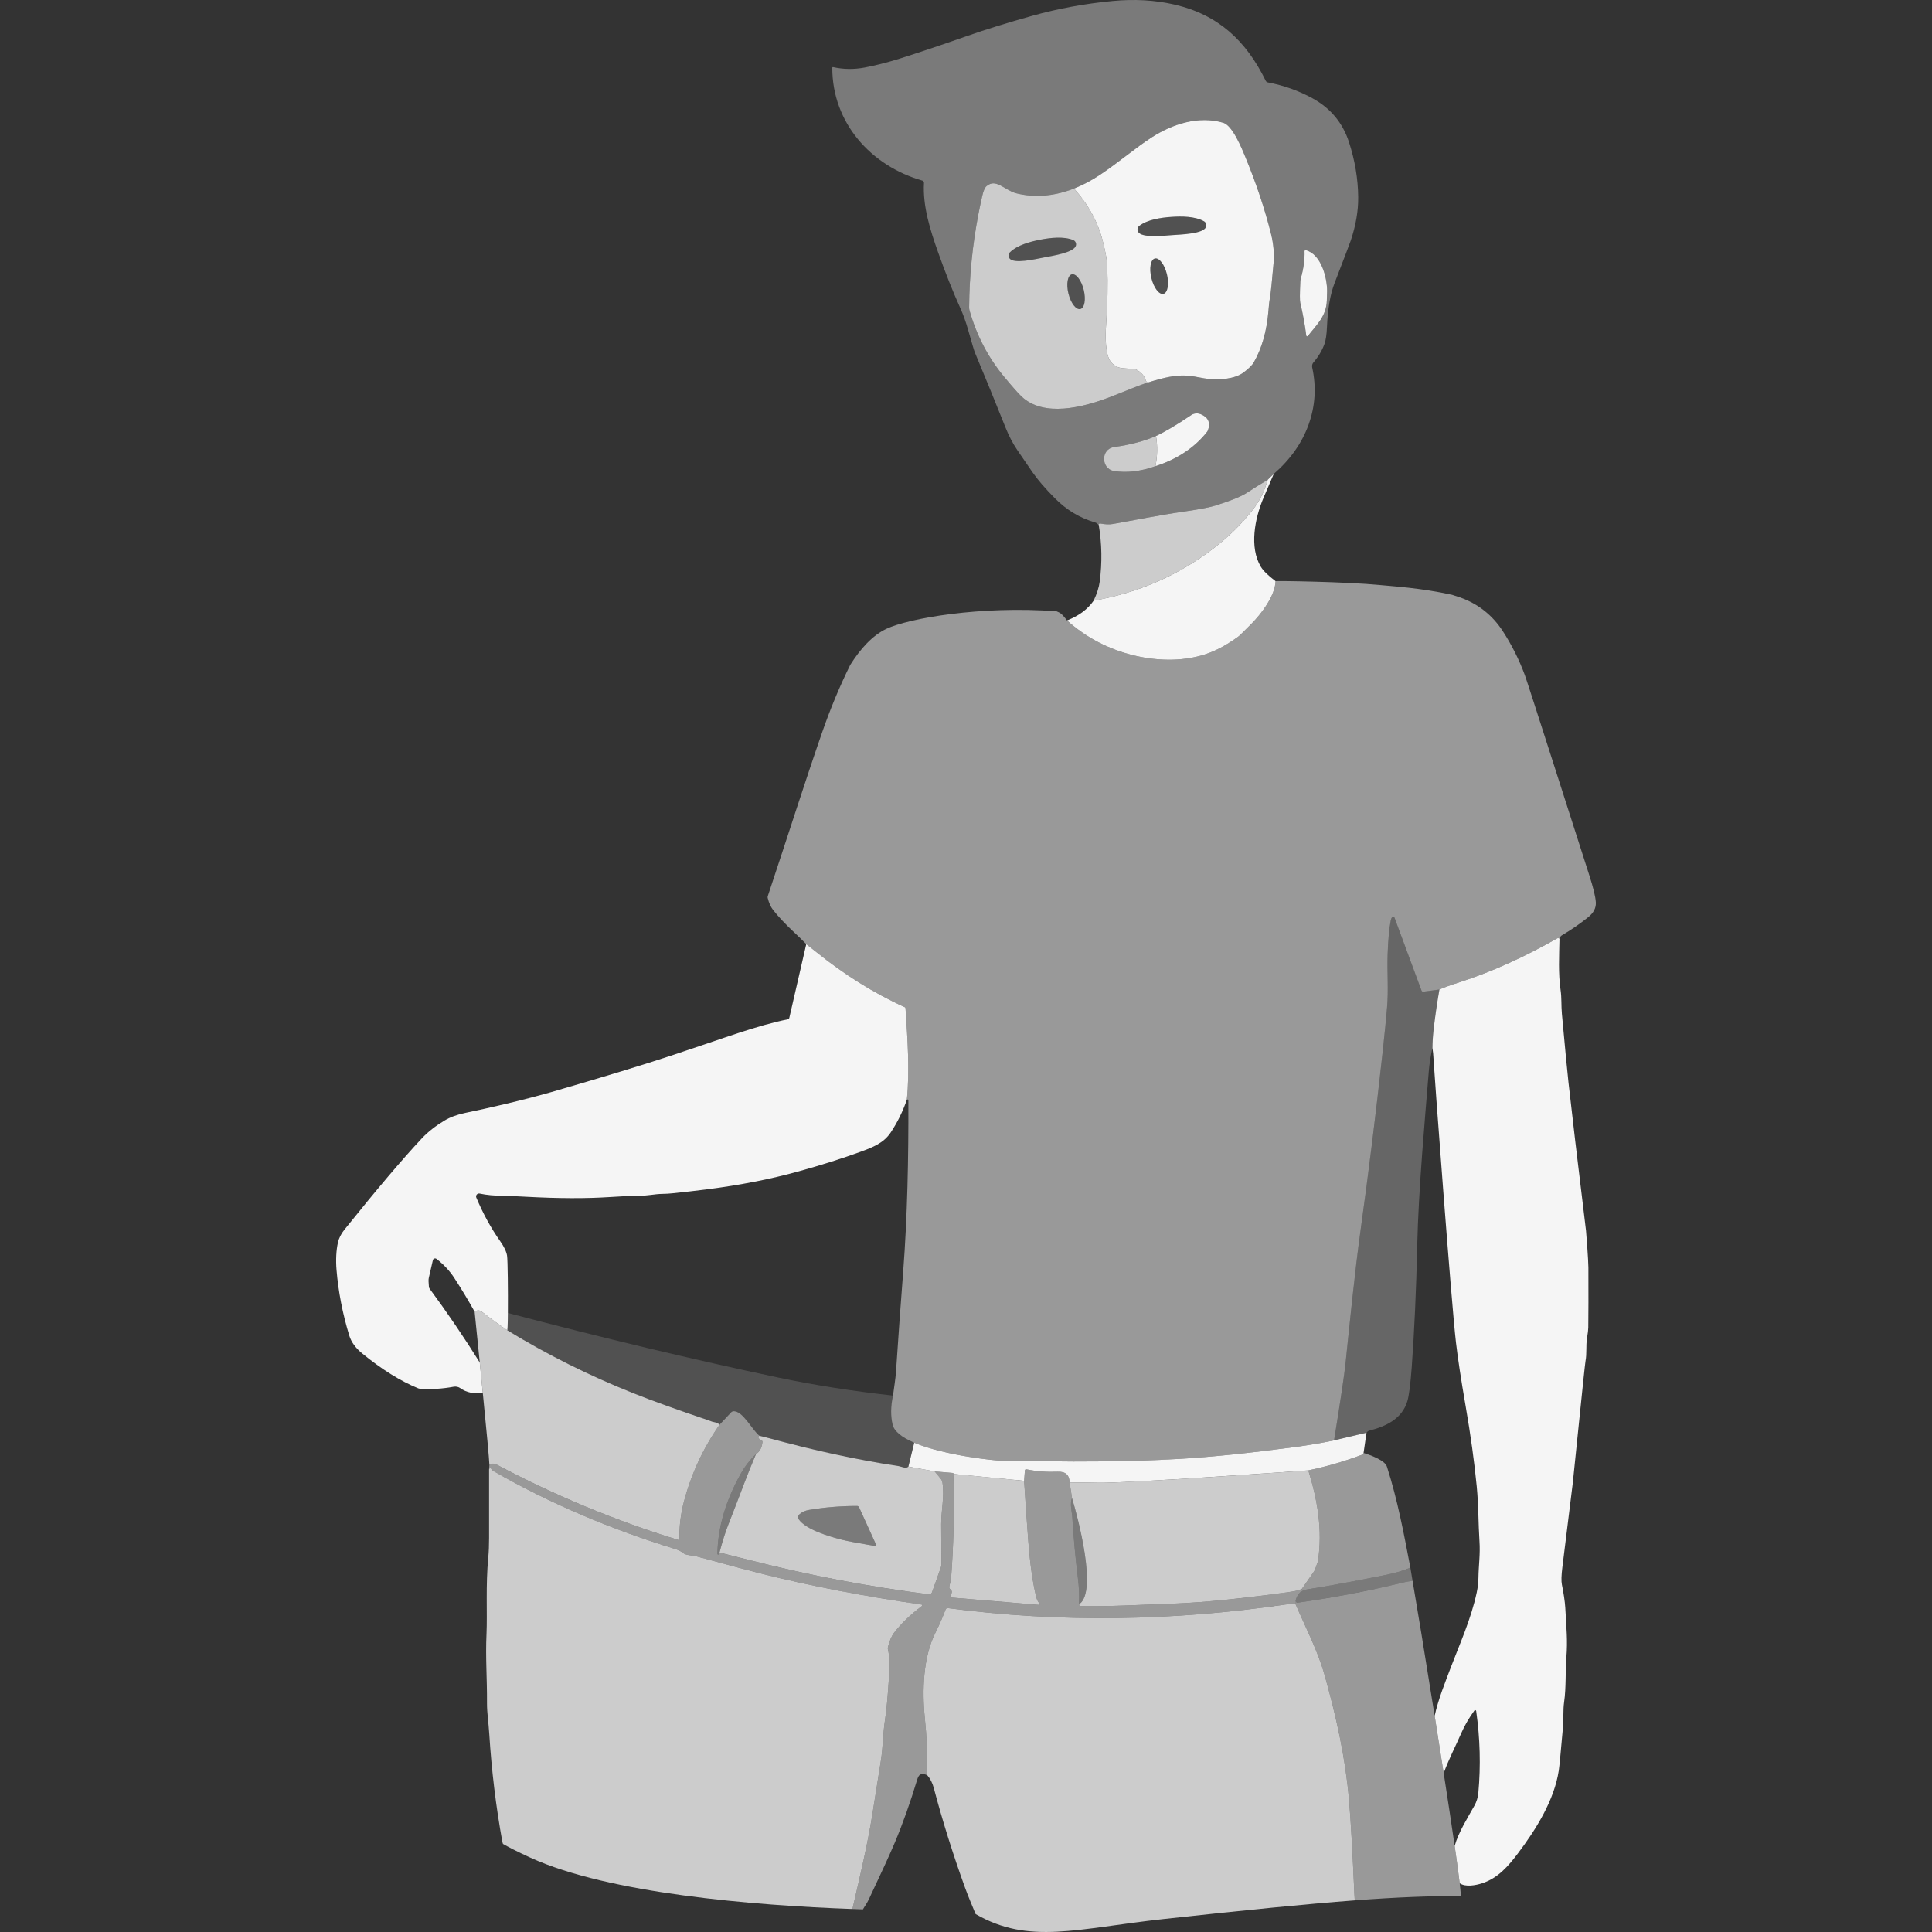 <?xml version="1.0" encoding="UTF-8" standalone="no"?>
<!DOCTYPE svg PUBLIC "-//W3C//DTD SVG 1.1//EN" "http://www.w3.org/Graphics/SVG/1.1/DTD/svg11.dtd">
<svg width="100%" height="100%" viewBox="0 0 300 300" version="1.1" xmlns="http://www.w3.org/2000/svg" xmlns:xlink="http://www.w3.org/1999/xlink" xml:space="preserve" xmlns:serif="http://www.serif.com/" style="fill-rule:evenodd;clip-rule:evenodd;stroke-linejoin:round;stroke-miterlimit:2;">
    <rect x="0" y="0" width="300" height="300" fill="#333333" stroke="none"/>
    <path d="M166.706,29.3C168.157,28.738 169.55,27.989 170.858,27.114C173.7,25.212 176.407,22.892 178.84,21.327C182.065,19.253 186.121,17.934 189.942,19.059C191.41,19.491 192.866,23.136 193.402,24.438C195.07,28.488 196.391,32.436 197.358,36.293C197.755,37.877 197.886,39.431 197.751,40.946C197.506,43.711 197.337,45.368 197.24,45.921C197.082,46.825 197.053,47.17 196.961,48.282C196.7,51.413 195.946,54.066 194.703,56.243C194.433,56.716 193.884,57.257 193.053,57.872C191.73,58.852 189.345,59.004 187.843,58.86C185.427,58.628 184.298,57.745 180.104,58.86C179.405,59.046 178.797,59.224 178.241,59.403C178.095,59.357 177.973,59.243 177.922,59.084C177.676,58.32 177.171,57.759 176.423,57.389C176.313,57.334 176.192,57.306 176.068,57.306C176.064,57.306 175.498,57.265 174.369,57.179C173.641,57.123 173.033,56.82 172.547,56.267C171.59,55.18 171.643,52.059 171.732,50.792C171.984,47.191 172.046,44.046 171.932,41.357C171.877,40.045 171.599,38.958 171.311,37.739C170.592,34.699 169.119,31.928 166.895,29.419C166.843,29.36 166.777,29.32 166.706,29.3ZM179.329,40.138C178.66,40.301 178.419,41.661 178.785,43.175C179.151,44.692 179.99,45.79 180.657,45.628C181.326,45.465 181.567,44.105 181.201,42.591C180.835,41.074 179.997,39.976 179.329,40.138ZM181.857,33.679C180.276,33.79 178.181,34.087 176.903,35.074C176.62,35.291 176.548,35.692 176.734,36.013C177.297,36.983 180.677,36.607 182.058,36.507C183.438,36.41 186.835,36.306 187.257,35.267C187.395,34.922 187.267,34.535 186.956,34.359C185.551,33.565 183.435,33.565 181.857,33.679Z" style="fill:white;fill-opacity:0.95;"/>
    <path d="M150.552,48.217C150.508,48.058 150.486,47.895 150.487,47.73C150.519,42.841 151.009,37.957 151.961,33.077C152.135,32.182 152.325,31.287 152.53,30.393C152.714,29.592 152.941,29.088 153.214,28.877C153.925,28.328 154.485,28.365 155.354,28.801C156.171,29.21 156.835,29.732 157.722,29.991L157.729,29.994C159.262,30.387 160.79,30.49 162.29,30.358C162.848,30.308 163.402,30.226 163.95,30.115C164.887,29.925 165.807,29.649 166.706,29.3C166.777,29.32 166.843,29.36 166.895,29.419C169.119,31.928 170.592,34.699 171.311,37.739C171.599,38.958 171.877,40.045 171.932,41.357C172.046,44.046 171.984,47.191 171.732,50.792C171.643,52.059 171.59,55.18 172.547,56.267C173.033,56.82 173.641,57.123 174.369,57.179C175.498,57.265 176.064,57.306 176.068,57.306C176.192,57.306 176.313,57.334 176.423,57.389C177.171,57.759 177.676,58.32 177.922,59.084C177.973,59.243 178.095,59.357 178.241,59.403C176.24,60.045 174.902,60.688 172.322,61.673C168.18,63.255 162.035,64.863 158.575,61.521C158.036,61.001 157.146,59.992 155.907,58.494C153.401,55.466 151.623,52.036 150.552,48.217ZM166.43,42.597C165.773,42.759 165.539,44.095 165.905,45.584C166.27,47.074 167.099,48.147 167.754,47.988C168.411,47.826 168.646,46.49 168.279,45.001C167.914,43.511 167.085,42.437 166.43,42.597ZM161.544,37.214C159.997,37.513 157.96,38.053 156.818,39.179C156.566,39.427 156.542,39.834 156.763,40.128C157.433,41.018 160.726,40.247 162.076,39.986C163.429,39.725 166.773,39.22 167.064,38.143C167.161,37.787 166.989,37.421 166.661,37.283C165.18,36.663 163.091,36.916 161.544,37.214Z" style="fill:white;fill-opacity:0.75;"/>
    <path d="M181.857,33.679C180.276,33.79 178.181,34.087 176.903,35.074C176.62,35.291 176.548,35.692 176.734,36.013C177.297,36.983 180.677,36.607 182.058,36.507C183.438,36.41 186.835,36.306 187.257,35.267C187.395,34.922 187.267,34.535 186.956,34.359C185.551,33.565 183.435,33.565 181.857,33.679Z" style="fill:white;fill-opacity:0.15;"/>
    <path d="M161.544,37.214C159.997,37.513 157.96,38.053 156.818,39.179C156.566,39.427 156.542,39.834 156.763,40.128C157.433,41.018 160.726,40.247 162.076,39.986C163.429,39.725 166.773,39.22 167.064,38.143C167.161,37.787 166.989,37.421 166.661,37.283C165.18,36.663 163.091,36.916 161.544,37.214Z" style="fill:white;fill-opacity:0.15;"/>
    <path d="M203.082,52.176C203.006,52.273 202.85,52.228 202.837,52.107C202.626,50.443 202.315,48.741 201.904,47.005C201.825,46.677 201.828,45.586 201.915,43.729C201.922,43.542 201.953,43.356 202.005,43.176C202.422,41.699 202.612,40.307 202.567,39.006C202.564,38.899 202.664,38.816 202.767,38.844C205.174,39.482 206.071,43.131 206.075,45.196C206.075,45.33 206.061,45.821 206.03,46.666C205.947,49.114 204.469,50.398 203.082,52.176Z" style="fill:white;fill-opacity:0.95;"/>
    <path d="M179.329,40.138C178.66,40.301 178.419,41.661 178.785,43.175C179.151,44.692 179.99,45.79 180.657,45.628C181.326,45.465 181.567,44.105 181.201,42.591C180.835,41.074 179.997,39.976 179.329,40.138Z" style="fill:white;fill-opacity:0.15;"/>
    <path d="M166.43,42.597C165.773,42.759 165.539,44.095 165.905,45.584C166.27,47.074 167.099,48.147 167.754,47.988C168.411,47.826 168.646,46.49 168.279,45.001C167.914,43.511 167.085,42.437 166.43,42.597Z" style="fill:white;fill-opacity:0.15;"/>
    <path d="M179.506,67.701C180.884,67.062 182.705,65.988 184.961,64.466C185.579,64.049 186.272,64.108 187.036,64.639C187.736,65.126 187.923,65.859 187.56,66.828C187.53,66.907 187.488,66.983 187.436,67.049C185.442,69.6 182.603,71.378 179.417,72.386C179.734,70.822 179.765,69.261 179.506,67.701Z" style="fill:white;fill-opacity:0.95;"/>
    <path d="M179.417,72.386C177.076,73.211 174.918,73.458 172.944,73.131C171,72.809 170.858,69.726 173.006,69.42C175.543,69.059 177.711,68.488 179.506,67.701C179.765,69.261 179.734,70.822 179.417,72.386Z" style="fill:white;fill-opacity:0.75;"/>
    <path d="M165.684,96.344C167.524,95.626 168.904,94.601 169.823,93.268C176.793,92.043 183.021,89.319 188.499,85.1C190.844,83.295 192.867,81.296 194.575,79.097C195.608,77.768 196.364,76.238 196.847,74.505L197.782,73.597L196.191,77.315C194.838,80.495 193.971,84.976 195.777,88C196.15,88.622 196.912,89.367 198.066,90.241C198.003,92.498 195.854,95.328 194.275,96.91C193.099,98.089 192.46,98.717 192.352,98.795C190.736,99.981 189.217,100.828 187.816,101.364C184.176,102.756 179.917,102.683 176.206,101.806C172.208,100.86 168.701,99.04 165.684,96.344Z" style="fill:white;fill-opacity:0.95;"/>
    <path d="M169.823,93.268C170.337,92.17 170.648,91.187 170.762,90.32C171.152,87.355 171.1,84.42 170.613,81.517C170.551,81.451 170.579,81.383 170.696,81.317C170.745,81.289 170.803,81.278 170.858,81.289C171.595,81.432 172.236,81.463 172.792,81.365C176.103,80.783 179.886,80.006 183.96,79.418C186.238,79.089 187.83,78.783 188.738,78.5C191.103,77.761 192.735,77.098 193.629,76.511C194.676,75.824 195.746,75.158 196.847,74.505C196.364,76.238 195.608,77.768 194.575,79.097C192.867,81.296 190.844,83.295 188.499,85.1C183.021,89.319 176.793,92.043 169.823,93.268Z" style="fill:white;fill-opacity:0.75;"/>
    <path d="M170.828,226.923C168.24,226.941 165.581,226.927 162.654,226.903C160.545,226.887 158.298,226.865 155.838,226.846C154.733,226.838 146.68,226.028 141.965,224.024L141.78,223.944C140.091,223.2 138.865,222.297 138.604,221.215C138.29,219.915 138.29,218.419 138.666,216.71C138.829,215.464 139.056,214.093 139.132,212.992C139.498,207.506 139.868,202.349 140.241,197.526C140.903,188.882 141.083,179.857 141.052,170.868C141.052,170.806 141.028,170.761 140.976,170.733C140.938,170.712 140.883,170.723 140.817,170.761C141.269,166.338 140.925,161.281 140.606,156.544C140.602,156.482 140.565,156.428 140.51,156.403C135.569,154.168 131.035,151.272 126.829,147.893C126.369,147.524 125.824,147.096 125.196,146.605C124.619,146.008 123.984,145.394 123.297,144.755C122.082,143.633 120.797,142.273 120.014,141.254C119.665,140.799 119.396,140.191 119.209,139.435C119.185,139.342 119.192,139.245 119.223,139.152C122.686,128.754 124.85,121.825 127.65,113.754C128.928,110.068 130.387,106.565 132.027,103.244C133.546,100.829 135.427,98.684 137.65,97.638C141.085,96.021 152.25,94.028 164.062,94.921C164.337,95.037 164.563,95.152 164.655,95.215C164.91,95.391 165.252,95.768 165.684,96.344C168.701,99.04 172.208,100.86 176.206,101.806C179.917,102.683 184.176,102.756 187.816,101.364C189.217,100.828 190.736,99.981 192.352,98.795C192.46,98.717 193.099,98.089 194.275,96.91C195.854,95.328 198.003,92.498 198.066,90.241C198.292,90.184 208.978,90.322 214.35,90.85C216.296,91.041 220.617,91.291 225.47,92.358C225.89,92.485 226.297,92.618 226.692,92.757C229.502,93.752 231.718,95.495 233.344,97.991C234.735,100.128 235.878,102.406 236.776,104.833C237.259,106.142 243.79,126.61 246.78,135.9C247.405,137.84 247.747,139.245 247.799,140.119C247.85,140.978 247.453,141.745 246.608,142.425C245.327,143.454 243.96,144.393 242.51,145.245C242.41,145.3 242.33,145.387 242.282,145.487L242.154,145.749C242.019,145.666 241.901,145.655 241.795,145.715C236.868,148.506 231.842,150.848 226.598,152.536C224.99,153.054 223.961,153.427 223.509,153.655L221.016,153.986C220.892,154.004 220.771,153.935 220.73,153.817L216.542,142.504C216.528,142.47 216.504,142.439 216.469,142.421C216.219,142.293 216.047,142.466 215.952,142.946C215.704,144.192 215.543,145.953 215.468,148.235C215.38,150.948 215.616,153.693 215.385,156.403C215.226,158.277 214.995,160.618 214.688,163.421C213.656,172.836 212.533,181.901 211.322,190.621C210.337,197.716 209.546,205.832 208.937,211.666C208.747,213.479 208.153,217.476 207.152,223.659C205.267,224.063 203.178,224.415 200.889,224.719C193.968,225.64 188.089,226.242 183.255,226.528C178.782,226.792 174.893,226.896 170.828,226.923Z" style="fill:white;fill-opacity:0.5;"/>
    <path d="M223.509,153.655L221.016,153.986C220.892,154.004 220.771,153.935 220.73,153.817L216.542,142.504C216.528,142.47 216.504,142.439 216.469,142.421C216.219,142.293 216.047,142.466 215.952,142.946C215.704,144.192 215.543,145.953 215.468,148.235C215.38,150.948 215.616,153.693 215.385,156.403C215.226,158.277 214.995,160.618 214.688,163.421C213.656,172.836 212.533,181.901 211.322,190.621C210.337,197.716 209.546,205.832 208.937,211.666C208.747,213.479 208.153,217.476 207.152,223.659L212.192,222.468L212.313,222.327C212.382,222.247 212.475,222.189 212.579,222.161C215.189,221.498 217.698,220.335 218.53,217.584C218.789,216.724 219.017,214.956 219.214,212.281C219.628,206.564 219.911,200.298 220.063,193.483C220.263,184.601 221.282,173.547 221.862,166.356C221.959,165.168 222.148,163.96 222.428,162.731C222.435,161.833 222.493,160.884 222.608,159.879C222.835,157.88 223.136,155.806 223.509,153.655Z" style="fill:white;fill-opacity:0.25;"/>
    <path d="M242.154,145.749C242.109,148.356 241.947,151.176 242.327,153.748C242.506,154.97 242.41,156.12 242.53,157.435C243.017,162.758 243.356,166.3 243.549,168.065C244.029,172.425 244.937,180.109 246.276,191.126C246.314,191.46 246.639,195.707 246.642,196.822C246.659,200.926 246.652,204.033 246.625,206.143C246.621,206.46 246.556,207.016 246.428,207.81C246.238,208.984 246.418,210.189 246.197,211.338C246.055,212.063 244.364,229.107 244.225,230.229C243.801,233.699 243.259,238.083 242.599,243.386C242.444,244.635 242.42,245.526 242.53,246.058C242.765,247.183 243.003,248.723 243.052,249.613C243.228,252.862 243.438,254.733 243.224,257.357C243.048,259.49 243.204,262.035 242.872,264.306C242.693,265.539 242.817,266.799 242.693,268.228C242.358,272.043 242.144,274.276 242.044,274.929C241.35,279.493 238.571,283.998 235.692,287.806C234.204,289.773 232.598,291.644 230.127,292.442C229.154,292.758 227.537,293.058 226.663,292.432C226.503,291.062 226.23,289.057 225.88,286.635C226.443,284.564 227.959,282.154 228.942,280.39C229.284,279.776 229.491,279.106 229.557,278.381C229.94,274.173 229.826,269.937 229.219,265.68C229.198,265.542 229.022,265.501 228.942,265.611C228.09,266.788 227.41,267.955 226.909,269.112C226.116,270.95 224.907,273.282 224.174,275.336C223.722,272.427 223.246,269.405 222.774,266.44C223.303,263.928 224.442,261.133 225.321,258.807C226.591,255.455 228.431,251.402 229.305,247.28C229.471,246.499 229.56,245.74 229.571,245.005C229.595,243.071 229.871,241.38 229.73,239.295C229.553,236.654 229.595,233.806 229.308,230.83C228.935,226.984 228.359,222.821 227.582,218.34C226.868,214.214 226.37,210.931 226.084,208.483C225.349,202.19 222.646,165.783 222.587,164.291C222.57,163.787 222.514,163.266 222.428,162.731C222.435,161.833 222.493,160.884 222.608,159.879C222.835,157.88 223.136,155.806 223.509,153.655C223.961,153.427 224.99,153.054 226.598,152.536C231.842,150.848 236.868,148.506 241.795,145.715C241.901,145.655 242.019,145.666 242.154,145.749Z" style="fill:white;fill-opacity:0.95;"/>
    <path d="M78.78,206.571C77.413,205.642 76.092,204.682 74.821,203.688C74.468,203.413 74.096,203.409 73.699,203.678C72.701,201.886 71.655,200.15 70.56,198.468C69.818,197.326 68.89,196.332 67.778,195.479C67.571,195.32 67.267,195.434 67.215,195.689C67.136,196.076 66.922,196.998 66.58,198.451C66.528,198.672 66.535,199.124 66.601,199.808C66.611,199.922 66.653,200.032 66.722,200.122C69.462,203.838 72.056,207.654 74.498,211.57C74.649,213.076 74.809,214.679 74.966,216.266C73.598,216.473 72.443,216.239 71.493,215.564C71.189,215.346 70.809,215.264 70.44,215.333C68.658,215.661 66.908,215.764 65.189,215.636C65.096,215.63 65.002,215.609 64.916,215.571C62.175,214.445 59.292,212.65 56.268,210.182C55.222,209.329 54.546,208.397 54.238,207.392C53.199,203.985 52.54,200.585 52.257,197.195C52.129,195.658 52.208,194.119 52.474,192.948C52.63,192.254 52.964,191.592 53.475,190.953C58.564,184.611 62.579,179.878 65.517,176.754C66.452,175.76 67.616,174.845 69,174.009C69.891,173.474 70.971,173.074 72.242,172.811C75.57,172.128 81.314,170.826 86.089,169.439C93.925,167.164 99.987,165.313 104.279,163.894C112.833,161.063 117.449,159.268 122.33,158.277C122.448,158.253 122.541,158.16 122.565,158.046L125.196,146.605C125.824,147.096 126.369,147.524 126.829,147.893C131.035,151.272 135.569,154.168 140.51,156.403C140.565,156.428 140.602,156.482 140.606,156.544C140.925,161.281 141.269,166.338 140.817,170.761C140.192,172.577 139.357,174.272 138.311,175.849C137.223,177.486 135.563,178.138 133.571,178.867C130.771,179.888 127.581,180.897 123.994,181.894C119.665,183.096 114.911,184.024 109.736,184.684C107.9,184.918 106.112,185.122 104.375,185.298C103.871,185.35 103.371,185.378 102.87,185.384C101.579,185.402 100.55,185.702 99.114,185.674C98.417,185.661 96.936,185.73 94.671,185.878C91.029,186.116 86.745,186.103 81.818,185.837C79.785,185.73 78.556,185.674 78.124,185.674C76.774,185.678 75.559,185.567 74.482,185.336C74.12,185.26 73.819,185.619 73.961,185.961C75.004,188.453 76.239,190.708 77.665,192.727C78.276,193.594 78.635,194.346 78.735,194.978C78.84,195.634 78.893,200.638 78.863,203.88C78.859,204.315 78.854,204.719 78.847,205.076C78.832,205.825 78.81,206.368 78.78,206.571Z" style="fill:white;fill-opacity:0.95;"/>
    <path d="M74.498,211.57C74.061,207.217 73.699,203.678 73.699,203.678C74.096,203.409 74.468,203.413 74.821,203.688C76.092,204.682 77.413,205.642 78.78,206.571C84.984,210.361 91.482,213.605 98.272,216.31C101.434,217.569 105.313,218.961 109.899,220.508C110.103,220.576 110.261,220.635 110.382,220.684C110.927,220.901 111.221,220.777 111.742,221.215C109.188,224.875 107.339,228.855 106.205,233.157C105.703,235.059 105.475,237.002 105.487,238.984C105.487,239.077 105.401,239.146 105.311,239.119C95.596,236.142 86.207,232.244 77.137,227.433C76.713,227.208 76.333,227.219 75.991,227.471C75.989,226.796 75.495,221.619 74.966,216.266C74.809,214.679 74.649,213.076 74.498,211.57Z" style="fill:white;fill-opacity:0.75;"/>
    <path d="M78.863,203.88C93.658,207.776 107.662,211.123 120.88,213.914C126.325,215.063 132.252,215.995 138.666,216.71C138.29,218.419 138.269,219.921 138.604,221.215C138.865,222.297 140.091,223.2 141.78,223.944L141.965,224.024L141.059,227.73C140.883,227.902 140.634,227.944 140.313,227.857C139.833,227.727 139.578,227.657 139.554,227.654C132.811,226.643 126.171,225.148 119.589,223.363C119.061,223.219 118.505,223.079 117.922,222.941C116.793,222.071 115.295,218.954 113.831,219.147C113.724,219.161 113.624,219.21 113.551,219.289L111.742,221.215C111.221,220.777 110.927,220.901 110.382,220.684C110.261,220.635 110.103,220.576 109.899,220.508C105.313,218.961 101.434,217.569 98.272,216.31C91.482,213.605 84.984,210.361 78.78,206.571C78.81,206.368 78.832,205.825 78.847,205.076C78.854,204.719 78.859,204.315 78.863,203.88Z" style="fill:white;fill-opacity:0.15;"/>
    <path d="M148.067,229.856C148.204,234.893 148.059,240.069 147.684,245.06C147.646,245.585 147.41,246.106 147.4,246.468C147.398,246.579 147.449,246.683 147.539,246.748C147.862,246.984 147.88,247.3 147.594,247.701C147.49,247.846 147.583,248.053 147.763,248.067L161.31,249.206C161.434,249.216 161.503,249.068 161.417,248.978C161.186,248.739 161.024,248.429 160.926,248.046C160.378,245.887 159.958,242.999 159.68,239.384C159.433,236.174 159.217,233.025 159.024,229.939L159.145,228.33C159.152,228.213 159.262,228.131 159.376,228.154C160.976,228.484 162.597,228.6 164.237,228.531C165.449,228.479 166.049,229.014 166.094,230.205L166.46,232.615C166.298,233.056 166.252,233.561 166.326,234.123C166.437,234.969 166.495,235.421 166.498,235.48C166.691,238.687 166.989,241.88 167.379,245.067C167.541,246.392 167.613,247.677 167.548,248.923C167.545,248.975 167.582,249.013 167.662,249.03L167.582,249.172C167.53,249.258 167.596,249.365 167.696,249.365C169.785,249.36 171.097,249.358 171.628,249.375C172.243,249.396 175.837,249.273 182.41,249.002C187.26,248.803 193.286,248.175 200.492,247.162C201.214,247.061 201.77,246.91 202.16,246.714L201.932,247.211C201.57,247.566 201.321,247.998 201.19,248.505C201.145,248.685 201.131,248.861 201.148,249.03C200.375,249.068 199.857,249.109 199.595,249.147C182.143,251.702 164.668,252.001 147.186,249.703C147.034,249.683 146.886,249.772 146.831,249.917C146.471,250.863 145.993,252.048 145.226,253.583C143.351,257.331 143.171,262.504 143.603,266.726C143.906,269.692 144.038,272.671 143.997,275.671C143.265,275.326 142.723,275.35 142.453,276.237C141.345,279.914 140.168,283.221 138.929,286.159C138.221,287.84 136.881,290.761 134.917,294.921C134.624,295.544 134.277,295.988 133.997,296.488C133.458,296.471 132.909,296.452 132.351,296.432C132.373,296.378 132.39,296.328 132.4,296.284C133.548,291.315 134.704,286.446 135.456,281.761C135.985,278.46 136.428,275.667 136.785,273.386C137.115,271.279 137.082,269.267 137.441,266.947C137.645,265.628 137.836,263.574 138.017,260.781C138.16,258.589 138.117,257.038 137.879,256.128C137.848,256.01 137.849,255.886 137.879,255.769C138.127,254.794 138.439,254.043 138.842,253.521C139.953,252.084 141.387,250.697 143.154,249.382C143.247,249.313 143.21,249.167 143.096,249.151C134.404,247.896 125.92,246.312 117.673,244.214C116.061,243.804 112.907,242.952 108.214,241.684C107.406,241.465 106.532,241.543 106.032,241.117C105.747,240.874 105.331,240.672 104.789,240.506C95.104,237.538 85.529,233.545 76.657,228.444C76.471,228.337 76.328,228.196 76.236,228.013C76.187,227.916 76.046,227.923 76.005,228.023L75.943,228.168L75.991,227.471C76.333,227.219 76.713,227.208 77.137,227.433C86.207,232.244 95.596,236.142 105.311,239.119C105.401,239.146 105.487,239.077 105.487,238.984C105.475,237.002 105.703,235.059 106.205,233.157C107.339,228.855 109.188,224.875 111.742,221.215L113.551,219.289C113.624,219.21 113.724,219.161 113.831,219.147C115.295,218.954 116.793,222.071 117.922,222.941C117.621,223.145 117.734,223.393 118.26,223.67C118.353,223.719 118.406,223.818 118.395,223.922C118.302,224.813 117.967,225.43 117.397,225.772C116.451,226.68 115.661,227.702 115.022,228.845C112.844,232.739 111.463,236.925 111.4,241.276C111.399,241.359 111.483,241.414 111.556,241.38C111.676,241.324 111.728,241.224 111.718,241.079C113.375,241.483 115.008,241.894 116.617,242.305C125.886,244.671 135.089,246.406 144.224,247.566C144.438,247.593 144.646,247.466 144.718,247.262L146.106,243.358C146.158,243.213 146.183,243.061 146.182,242.909C146.168,240.185 146.144,238.107 146.147,236.671C146.152,234.51 146.672,232.361 146.344,230.212C146.324,230.082 146.284,229.958 146.226,229.843C146.186,229.764 146.138,229.69 146.082,229.621L145.139,228.479L148.031,228.726L148.037,228.874C148.048,229.201 148.058,229.528 148.067,229.856Z" style="fill:white;fill-opacity:0.5;"/>
    <path d="M207.152,223.659C205.267,224.063 203.178,224.415 200.889,224.719C193.968,225.64 188.089,226.242 183.255,226.528C178.782,226.792 174.893,226.896 170.828,226.923C168.082,226.953 165.296,226.948 162.654,226.903C160.545,226.887 158.298,226.865 155.838,226.846C154.733,226.838 146.68,226.028 141.965,224.024L141.059,227.73L145.139,228.479L148.031,228.726C148.033,228.775 148.035,228.825 148.037,228.874L159.024,229.939L159.145,228.33C159.152,228.213 159.262,228.131 159.376,228.154C160.976,228.484 162.597,228.6 164.237,228.531C165.449,228.479 166.049,229.014 166.094,230.205C167.568,230.188 169.032,230.2 170.479,230.239C174.825,230.357 203.158,228.317 203.158,228.317C205.999,227.723 208.768,226.92 211.471,225.9C211.598,225.852 211.695,225.748 211.733,225.617L212.192,222.468L207.152,223.659Z" style="fill:white;fill-opacity:0.95;"/>
    <path d="M141.059,227.73L145.139,228.479L146.082,229.621C146.138,229.69 146.186,229.764 146.226,229.843C146.284,229.958 146.324,230.082 146.344,230.212C146.672,232.361 146.152,234.51 146.147,236.671C146.144,238.107 146.168,240.185 146.182,242.909C146.183,243.061 146.158,243.213 146.106,243.358L144.718,247.262C144.646,247.466 144.438,247.593 144.224,247.566C135.089,246.406 125.886,244.671 116.617,242.305C115.008,241.894 113.375,241.483 111.718,241.079C112.184,239.329 112.63,237.918 113.054,236.84C113.926,234.624 114.777,232.399 115.623,230.174C116.149,228.789 116.741,227.322 117.397,225.772C117.967,225.43 118.302,224.813 118.395,223.922C118.406,223.818 118.353,223.719 118.26,223.67C117.734,223.393 117.621,223.145 117.922,222.941C118.505,223.079 119.061,223.219 119.589,223.363C126.171,225.148 132.811,226.643 139.554,227.654C139.578,227.657 139.833,227.727 140.313,227.857C140.634,227.944 140.883,227.902 141.059,227.73ZM136.056,239.895L133.402,234.058C133.343,233.926 133.215,233.844 133.074,233.844C130.585,233.844 128.109,234.047 125.644,234.458C125.023,234.562 124.519,234.789 124.132,235.145C123.908,235.352 123.873,235.694 124.049,235.939C125.181,237.514 128.596,238.533 130.699,239.077C131.62,239.316 133.363,239.627 135.925,240.064C136.022,240.081 136.098,239.985 136.056,239.895Z" style="fill:white;fill-opacity:0.75;"/>
    <path d="M202.16,246.714L201.932,247.211C202.25,246.993 202.622,246.851 203.047,246.786C205.512,246.408 209.452,245.692 214.864,244.621C216.622,244.274 217.999,243.872 219,243.417C217.988,238.093 217.008,232.884 215.372,227.771C215.341,227.674 215.296,227.581 215.244,227.495C214.581,226.432 211.733,225.617 211.733,225.617C211.695,225.748 211.598,225.852 211.471,225.9C208.768,226.92 205.999,227.723 203.158,228.317C204.587,232.967 205.384,237.565 204.656,242.405L204.646,242.447L204.221,243.644C204.169,243.786 204.1,243.921 204.014,244.048L202.16,246.714Z" style="fill:white;fill-opacity:0.5;"/>
    <path d="M117.397,225.772C116.451,226.68 115.661,227.702 115.022,228.845C112.844,232.739 111.463,236.925 111.4,241.276C111.399,241.359 111.483,241.414 111.556,241.38C111.676,241.324 111.728,241.224 111.718,241.079C112.184,239.329 112.63,237.918 113.054,236.84C113.926,234.624 114.777,232.399 115.623,230.174C116.149,228.789 116.741,227.322 117.397,225.772Z" style="fill:white;fill-opacity:0.35;"/>
    <path d="M132.351,296.432C116.927,295.873 94.575,294.019 82.404,288.48C80.182,287.468 78.871,286.765 78.103,286.328C78.053,286.196 78.016,286.066 77.993,285.938C77.002,280.47 76.333,274.929 75.977,269.315C75.856,267.344 75.615,266.001 75.621,264.486C75.642,260.509 75.373,257.471 75.546,253.673C75.684,250.604 75.407,246.075 75.818,241.846C75.901,240.986 75.943,239.964 75.943,238.787C75.946,235.245 75.946,231.707 75.943,228.168L76.005,228.023C76.046,227.923 76.187,227.916 76.236,228.013C76.328,228.196 76.471,228.337 76.657,228.444C85.529,233.545 95.104,237.538 104.789,240.506C105.331,240.672 105.747,240.874 106.032,241.117C106.532,241.543 107.406,241.465 108.214,241.684C112.907,242.952 116.061,243.804 117.673,244.214C125.92,246.312 134.404,247.896 143.096,249.151C143.21,249.167 143.247,249.313 143.154,249.382C141.387,250.697 139.953,252.084 138.842,253.521C138.439,254.043 138.127,254.794 137.879,255.769C137.849,255.886 137.848,256.01 137.879,256.128C138.117,257.038 138.16,258.589 138.017,260.781C137.836,263.574 137.645,265.628 137.441,266.947C137.082,269.267 137.115,271.279 136.785,273.386C136.428,275.667 135.985,278.46 135.456,281.761C134.704,286.446 133.548,291.315 132.4,296.284C132.39,296.328 132.373,296.378 132.351,296.432Z" style="fill:white;fill-opacity:0.75;"/>
    <path d="M166.094,230.205L166.46,232.615C167.375,235.649 170.396,246.969 167.662,249.03L167.582,249.172C167.53,249.258 167.596,249.365 167.696,249.365C169.785,249.36 171.097,249.358 171.628,249.375C172.243,249.396 175.837,249.273 182.41,249.002C187.26,248.803 193.286,248.175 200.492,247.162C201.214,247.061 201.77,246.91 202.16,246.714L204.014,244.048C204.1,243.921 204.169,243.786 204.221,243.644L204.646,242.447L204.656,242.405C205.384,237.565 204.587,232.967 203.158,228.317C203.158,228.317 174.825,230.357 170.479,230.239C169.032,230.2 167.568,230.188 166.094,230.205Z" style="fill:white;fill-opacity:0.75;"/>
    <path d="M148.067,229.856C148.058,229.528 148.048,229.201 148.037,228.874L159.024,229.939C159.217,233.025 159.433,236.174 159.68,239.384C159.958,242.999 160.378,245.887 160.926,248.046C161.024,248.429 161.186,248.739 161.417,248.978C161.503,249.068 161.434,249.216 161.31,249.206L147.763,248.067C147.583,248.053 147.49,247.846 147.594,247.701C147.88,247.3 147.862,246.984 147.539,246.748C147.449,246.683 147.398,246.579 147.4,246.468C147.41,246.106 147.646,245.585 147.684,245.06C148.059,240.069 148.204,234.893 148.067,229.856Z" style="fill:white;fill-opacity:0.75;"/>
    <path d="M166.46,232.615C166.298,233.056 166.252,233.561 166.326,234.123C166.437,234.969 166.495,235.421 166.498,235.48C166.691,238.687 166.989,241.88 167.379,245.067C167.541,246.392 167.613,247.677 167.548,248.923C167.545,248.975 167.582,249.013 167.662,249.03C170.396,246.969 167.375,235.649 166.46,232.615Z" style="fill:white;fill-opacity:0.35;"/>
    <path d="M136.056,239.895L133.402,234.058C133.343,233.926 133.215,233.844 133.074,233.844C130.585,233.844 128.109,234.047 125.644,234.458C125.023,234.562 124.519,234.789 124.132,235.145C123.908,235.352 123.873,235.694 124.049,235.939C125.181,237.514 128.596,238.533 130.699,239.077C131.62,239.316 133.363,239.627 135.925,240.064C136.022,240.081 136.098,239.985 136.056,239.895Z" style="fill:white;fill-opacity:0.35;"/>
    <path d="M219.342,245.471C218.772,245.54 218.254,245.63 217.795,245.743C212.415,247.068 206.978,248.088 201.494,248.861C201.324,248.885 201.221,248.764 201.19,248.505C201.321,247.998 201.57,247.566 201.932,247.211C202.25,246.993 202.622,246.851 203.047,246.786C205.512,246.408 209.452,245.692 214.864,244.621C216.622,244.274 217.999,243.872 219,243.417L219.342,245.471Z" style="fill:white;fill-opacity:0.35;"/>
    <path d="M224.174,275.336C224.821,279.5 225.418,283.433 225.88,286.635C226.23,289.057 226.503,291.062 226.663,292.432C226.805,293.642 226.858,294.358 226.798,294.433C222.141,294.392 217.024,294.591 210.368,295.09C210.343,294.754 210.322,294.42 210.307,294.089C210.021,287.578 209.752,282.644 209.458,279.285C208.896,272.854 207.483,266.54 205.705,260.177C204.614,256.273 202.719,252.703 201.148,249.03C201.131,248.861 201.145,248.685 201.19,248.505C201.221,248.764 201.324,248.885 201.494,248.861C206.978,248.088 212.415,247.068 217.795,245.743C218.254,245.63 218.772,245.54 219.342,245.471C219.853,248.392 221.293,257.135 222.774,266.44C223.246,269.405 223.722,272.427 224.174,275.336Z" style="fill:white;fill-opacity:0.5;"/>
    <path d="M210.368,295.09C202.912,295.65 193.524,296.587 180.688,297.988C167.221,299.458 159.795,302.019 151.492,297.218C150.939,295.875 150.327,294.44 149.831,293.07C147.97,287.919 146.358,282.779 145.001,277.649C144.794,276.865 144.459,276.206 143.997,275.671C144.038,272.671 143.906,269.692 143.603,266.726C143.171,262.504 143.351,257.331 145.226,253.583C145.993,252.048 146.471,250.863 146.831,249.917C146.886,249.772 147.034,249.683 147.186,249.703C164.668,252.001 182.143,251.702 199.595,249.147C199.857,249.109 200.375,249.068 201.148,249.03C202.719,252.703 204.614,256.273 205.705,260.177C207.483,266.54 208.896,272.854 209.458,279.285C209.752,282.644 210.021,287.578 210.307,294.089C210.322,294.42 210.343,294.754 210.368,295.09Z" style="fill:white;fill-opacity:0.75;"/>
    <path d="M170.613,81.517L170.358,81.289C170.275,81.213 170.175,81.158 170.064,81.127C167.7,80.447 165.611,79.194 163.799,77.364C162.276,75.828 161.12,74.485 160.333,73.342C159.57,72.234 158.779,71.084 157.964,69.886C157.264,68.851 156.652,67.68 156.131,66.372C154.65,62.647 153.066,58.77 151.377,54.734C151.27,54.482 150.922,53.312 150.331,51.223C149.983,49.994 149.572,48.852 149.096,47.795C147.946,45.248 146.807,42.386 145.678,39.206C144.425,35.685 143.268,31.994 143.475,28.404C143.486,28.238 143.379,28.087 143.216,28.042C135.259,25.767 129.228,19.08 129.238,10.518C129.238,10.456 129.297,10.408 129.359,10.421C130.954,10.777 132.59,10.801 134.265,10.487C135.694,10.221 137.793,9.703 139.636,9.123C142.56,8.205 146.127,7.007 150.342,5.53C153.079,4.57 156.38,3.548 160.243,2.464C164.265,1.335 168.438,0.565 172.771,0.154C176.151,-0.167 179.33,0.013 182.303,0.693C189.176,2.264 193.502,6.337 196.543,12.548C196.605,12.672 196.719,12.762 196.857,12.79C199.339,13.263 201.649,14.081 203.786,15.251C206.603,16.787 208.498,19.066 209.475,22.083C210.397,24.931 210.87,27.769 210.901,30.596C210.922,32.733 210.538,34.977 209.751,37.332C209.603,37.77 208.767,39.973 207.238,43.936C206.568,45.672 206.175,47.933 206.054,50.713C206.002,51.945 205.871,52.846 205.66,53.416C205.291,54.434 204.718,55.39 203.945,56.288C203.765,56.498 203.696,56.778 203.755,57.047C204.421,60.099 204.235,63.068 203.189,65.958C202.15,68.826 200.347,71.371 197.782,73.597L196.847,74.505C195.746,75.158 194.676,75.824 193.629,76.511C192.735,77.098 191.103,77.761 188.738,78.5C187.83,78.783 186.238,79.089 183.96,79.418C179.886,80.006 176.103,80.783 172.792,81.365C172.236,81.463 171.595,81.432 170.858,81.289C170.803,81.278 170.745,81.289 170.696,81.317C170.579,81.383 170.551,81.451 170.613,81.517ZM151.961,33.077C151.009,37.957 150.519,42.841 150.487,47.73C150.486,47.895 150.508,48.058 150.552,48.217C151.616,52.038 153.4,55.466 155.907,58.494C157.146,59.992 158.036,61.001 158.575,61.521C162.035,64.863 168.18,63.255 172.322,61.673C174.902,60.688 176.24,60.045 178.241,59.403C178.797,59.224 179.405,59.046 180.104,58.86C184.298,57.745 185.427,58.628 187.843,58.86C189.345,59.004 191.73,58.852 193.053,57.872C193.884,57.257 194.433,56.716 194.703,56.243C195.946,54.066 196.7,51.413 196.961,48.282C197.053,47.17 197.082,46.825 197.24,45.921C197.337,45.368 197.506,43.711 197.751,40.946C197.886,39.431 197.755,37.877 197.358,36.293C196.391,32.436 195.07,28.488 193.402,24.438C192.866,23.136 191.41,19.491 189.942,19.059C186.121,17.934 182.065,19.253 178.84,21.327C176.407,22.892 173.7,25.212 170.858,27.114C169.55,27.989 168.157,28.738 166.706,29.3C165.807,29.649 164.887,29.925 163.95,30.115C163.402,30.226 162.848,30.308 162.29,30.358C160.79,30.49 159.262,30.387 157.729,29.994L157.722,29.991C156.835,29.732 156.171,29.21 155.354,28.801C154.485,28.365 153.925,28.328 153.214,28.877C152.941,29.088 152.714,29.592 152.53,30.393C152.325,31.287 152.135,32.182 151.961,33.077ZM179.417,72.386C182.603,71.378 185.442,69.6 187.436,67.049C187.488,66.983 187.53,66.907 187.56,66.828C187.923,65.859 187.736,65.126 187.036,64.639C186.272,64.108 185.579,64.049 184.961,64.466C182.705,65.988 180.884,67.062 179.506,67.701C177.711,68.488 175.543,69.059 173.006,69.42C170.858,69.726 171,72.809 172.944,73.131C174.918,73.458 177.076,73.211 179.417,72.386ZM203.082,52.176C204.469,50.398 205.947,49.114 206.03,46.666C206.061,45.821 206.075,45.33 206.075,45.196C206.071,43.131 205.174,39.482 202.767,38.844C202.664,38.816 202.564,38.899 202.567,39.006C202.612,40.307 202.422,41.699 202.005,43.176C201.953,43.356 201.922,43.542 201.915,43.729C201.828,45.586 201.825,46.677 201.904,47.005C202.315,48.741 202.626,50.443 202.837,52.107C202.85,52.228 203.006,52.273 203.082,52.176Z" style="fill:white;fill-opacity:0.35;"/>
</svg>
